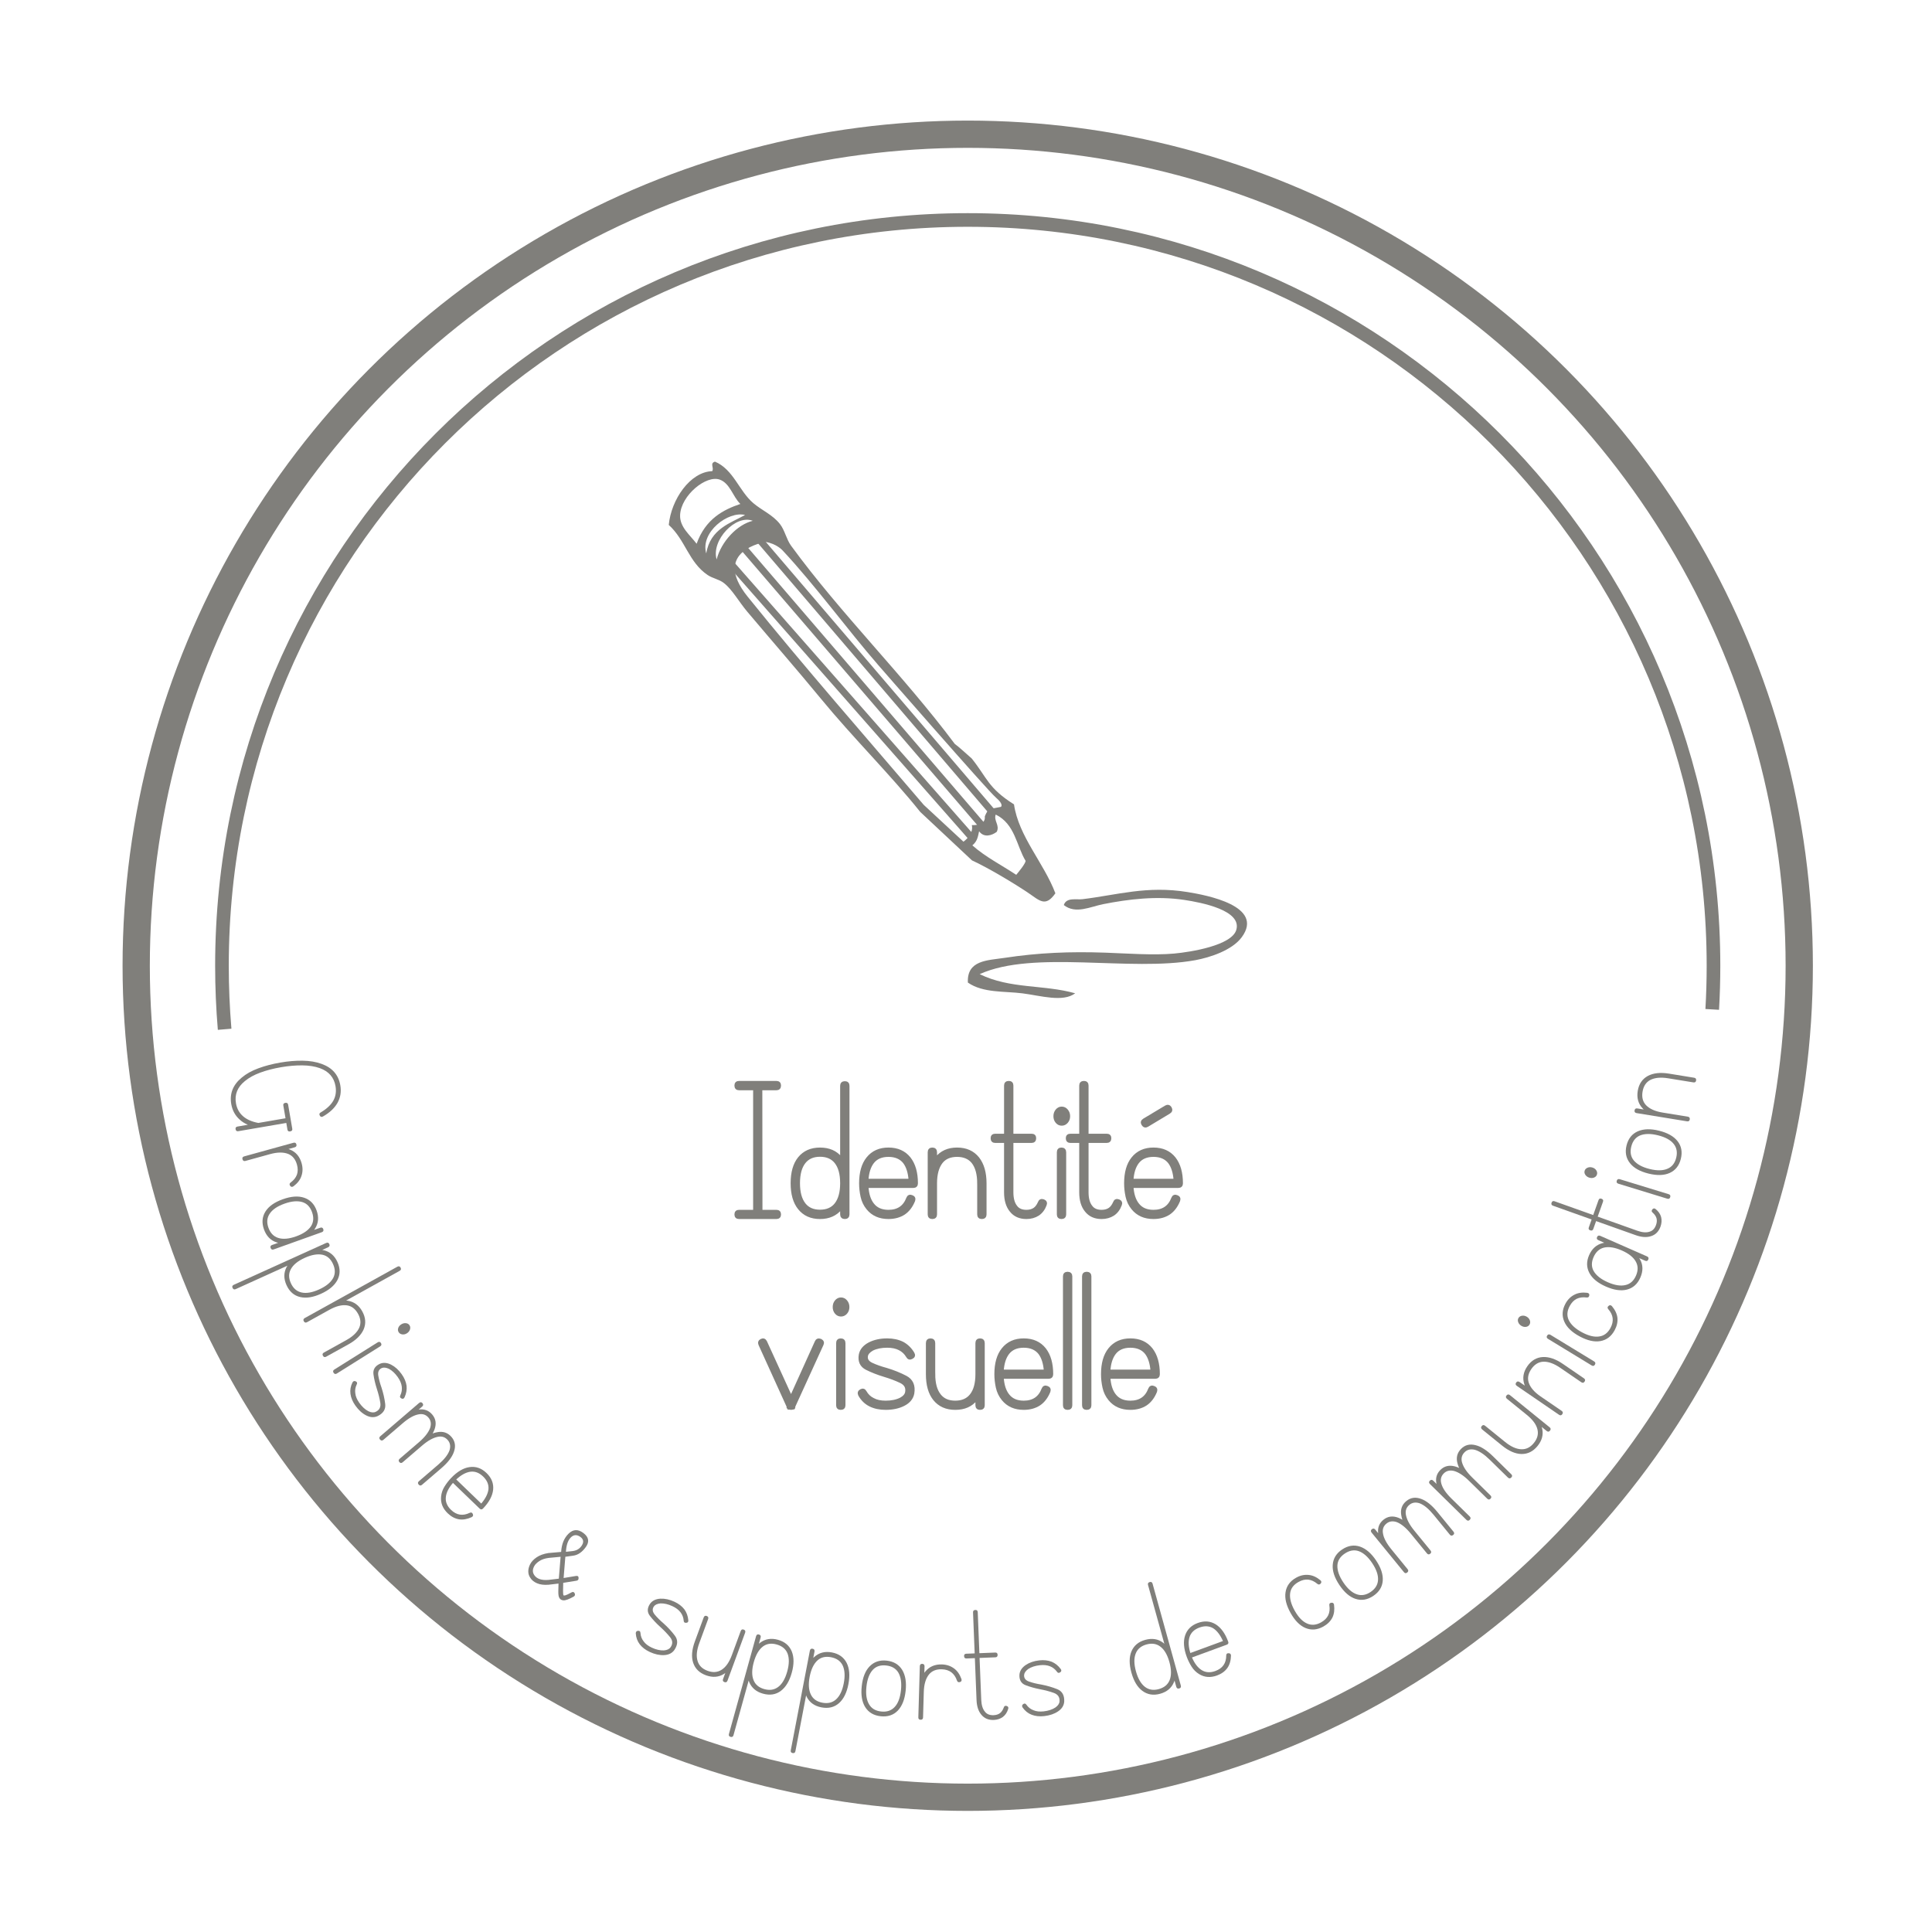 <?xml version="1.0" encoding="utf-8"?>
<!-- Generator: Adobe Illustrator 15.1.0, SVG Export Plug-In . SVG Version: 6.00 Build 0)  -->
<!DOCTYPE svg PUBLIC "-//W3C//DTD SVG 1.1//EN" "http://www.w3.org/Graphics/SVG/1.1/DTD/svg11.dtd">
<svg version="1.1" id="Calque_1" xmlns="http://www.w3.org/2000/svg" xmlns:xlink="http://www.w3.org/1999/xlink" x="0px" y="0px"
	 width="283.46px" height="283.46px" viewBox="0 0 283.46 283.46" enable-background="new 0 0 283.46 283.46" xml:space="preserve">
<g>
	<g>
		<g>
			<g>
				<path fill-rule="evenodd" clip-rule="evenodd" fill="#807F7B" d="M143.736,142.925c4.498,2.2,9.327,1.5,14.013,2.809
					c-1.783,1.353-5.058,0.353-7.722,0.01c-2.667-0.341-5.794-0.033-8.021-1.581c-0.16-3.297,2.868-3.249,5.34-3.621
					c5.017-0.762,9.573-0.951,14.857-0.768c2.936,0.102,7.059,0.411,10.076,0.13c2.438-0.225,8.439-1.184,9.109-3.473
					c0.837-2.862-5.046-4.004-7.616-4.395c-4.052-0.615-8.206-0.116-11.935,0.625c-1.9,0.38-4.027,1.496-5.757,0.128
					c0.375-1.168,1.838-0.753,2.729-0.861c5.11-0.616,9.456-2.018,15.427-1.047c2.793,0.453,11.321,2.043,7.954,6.622
					c-1.422,1.932-4.677,2.98-6.817,3.374C165.854,142.617,151.682,139.328,143.736,142.925z"/>
				<path fill-rule="evenodd" clip-rule="evenodd" fill="#807F7B" d="M135.016,119.123c-4.392-5.49-9.787-10.788-14.624-16.669
					c-3.297-4.009-7.089-8.364-10.742-12.693c-1.239-1.468-2.22-3.28-3.451-4.226c-0.718-0.553-1.638-0.671-2.373-1.168
					c-2.786-1.879-3.248-5.113-5.706-7.352c0.352-3.707,3.117-7.781,6.38-7.89c0.301-0.512-0.409-1.141,0.399-1.396
					c2.736,1.173,3.511,4.294,5.624,6.088c1.247,1.061,2.85,1.708,3.913,3.072c0.71,0.909,0.946,2.242,1.623,3.168
					c7.364,10.084,16.413,18.91,24.025,29.09c0.471,0.316,1.974,1.688,2.481,2.133c2.271,2.825,2.382,4.328,6.206,6.735
					c0.685,4.709,4.395,8.606,6.072,13.048c-1.459,2.074-2.285,1.088-4.013-0.082c-1.897-1.284-5.742-3.609-8.224-4.748
					L135.016,119.123z M150.479,126.312c-1.353-2.217-1.545-5.417-4.396-6.803c-0.311,0.942,0.631,1.549,0.162,2.533
					c-0.701,0.537-1.878,0.921-2.593-0.079c-0.171,0.773-0.256,1.471-0.991,2.069c1.933,1.712,4.317,2.909,6.438,4.323
					C149.553,127.795,150.409,126.769,150.479,126.312z M128.876,97.604c-4.538-5.223-9.258-11.713-14.042-16.833
					c0,0-0.887-1.013-2.524-1.256c0,0-8.07,1.273-2.608,8.038c8.396,10.404,17.301,20.544,25.828,30.537l5.826,5.402
					c0,0,1.548-1.059,1.229-2.433c0,0,2.08,0.142,1.903-1.266c0,0,0.563-1.585,1.27-1.199l1.092-0.21c0,0,0.491-0.329-0.729-1.361
					C144.9,115.989,128.876,97.604,128.876,97.604z M105.144,82.082c0.66-2.611,3.019-5.128,5.303-5.669
					C107.932,75.426,104.316,79.282,105.144,82.082z M103.621,81.204c0.572-3.636,3.652-4.493,5.696-5.649
					C106.84,74.938,102.706,78.084,103.621,81.204z M105.609,70.372c-1.985-0.726-5.675,2.291-5.824,5.166
					c-0.093,1.787,1.453,2.95,2.423,4.241c1.302-3.67,3.965-5.013,6.417-5.84C107.52,72.885,107.127,70.928,105.609,70.372z"/>
			</g>
			
				<line fill-rule="evenodd" clip-rule="evenodd" fill="none" stroke="#807F7B" stroke-miterlimit="10" x1="106.981" y1="82.425" x2="142.464" y2="122.768"/>
			
				<line fill-rule="evenodd" clip-rule="evenodd" fill="none" stroke="#807F7B" stroke-miterlimit="10" x1="109.125" y1="80.406" x2="144.508" y2="121.598"/>
			
				<line fill-rule="evenodd" clip-rule="evenodd" fill="none" stroke="#807F7B" stroke-miterlimit="10" x1="111.064" y1="78.765" x2="145.983" y2="119.597"/>
		</g>
	</g>
	<circle fill="none" stroke="#807F7B" stroke-width="4" stroke-miterlimit="10" cx="141.983" cy="141.692" r="122"/>
	<g>
		<g>
			<path fill="#807F7B" d="M42.175,165.742l-0.169-0.986l-7.038,1.21c-0.229,0.04-0.364-0.058-0.404-0.29
				c-0.038-0.223,0.058-0.354,0.287-0.393l1.517-0.261c-0.475-0.199-0.872-0.448-1.191-0.747c-0.671-0.593-1.086-1.354-1.247-2.284
				c-0.264-1.537,0.249-2.833,1.538-3.888c0.646-0.548,1.459-1.002,2.438-1.363c0.979-0.361,2.053-0.643,3.221-0.843
				c1.147-0.197,2.239-0.289,3.278-0.274c1.039,0.014,1.964,0.17,2.778,0.467c1.567,0.563,2.483,1.613,2.748,3.15
				c0.16,0.93,0.023,1.785-0.412,2.568c-0.428,0.761-1.13,1.422-2.106,1.986c-0.214,0.131-0.375,0.096-0.485-0.104
				c-0.122-0.209-0.079-0.367,0.127-0.476c0.867-0.513,1.482-1.087,1.846-1.722c0.353-0.634,0.461-1.345,0.326-2.133
				c-0.221-1.285-0.984-2.163-2.289-2.637c-0.744-0.268-1.607-0.404-2.591-0.412c-0.983-0.008-2.018,0.081-3.102,0.268
				c-1.116,0.191-2.131,0.455-3.044,0.789c-0.915,0.334-1.672,0.75-2.273,1.25c-1.093,0.885-1.529,1.969-1.308,3.254
				c0.134,0.778,0.479,1.411,1.035,1.898c0.544,0.479,1.293,0.809,2.248,0.988l3.988-0.687l-0.323-1.88
				c-0.037-0.213,0.06-0.339,0.289-0.379c0.24-0.041,0.378,0.045,0.415,0.258l0.381,2.213l0.229,1.336
				c0.037,0.212-0.065,0.338-0.305,0.38C42.344,166.04,42.211,165.953,42.175,165.742z"/>
			<path fill="#807F7B" d="M43.23,168.334l-0.902,0.249c0.046,0.009,0.12,0.036,0.22,0.083c0.867,0.355,1.437,1.028,1.71,2.018
				c0.183,0.662,0.17,1.289-0.04,1.879c-0.188,0.553-0.573,1.047-1.154,1.484c-0.203,0.141-0.368,0.117-0.497-0.07
				s-0.102-0.35,0.08-0.484c0.447-0.326,0.753-0.709,0.917-1.148c0.154-0.436,0.155-0.926,0.005-1.471
				c-0.219-0.791-0.649-1.315-1.292-1.574c-0.702-0.274-1.588-0.264-2.659,0.033l-3.61,0.998c-0.224,0.062-0.368-0.021-0.431-0.248
				c-0.06-0.219,0.022-0.357,0.247-0.42l3.61-0.998l3.61-0.998c0.234-0.064,0.382,0.012,0.442,0.229
				C43.55,168.123,43.464,168.269,43.23,168.334z"/>
			<path fill="#807F7B" d="M47.205,180.789l-3.526,1.262l-3.526,1.262c-0.219,0.078-0.368,0.006-0.448-0.216
				c-0.076-0.212-0.004-0.358,0.215-0.437l0.896-0.32c-0.047-0.006-0.127-0.025-0.241-0.061c-0.877-0.286-1.492-0.921-1.845-1.906
				c-0.346-0.967-0.272-1.842,0.222-2.629c0.48-0.761,1.329-1.358,2.544-1.793c1.215-0.436,2.25-0.512,3.104-0.229
				c0.891,0.291,1.509,0.92,1.855,1.886c0.349,0.976,0.271,1.858-0.232,2.649c-0.056,0.096-0.1,0.16-0.133,0.194l0.882-0.315
				c0.229-0.082,0.381-0.018,0.458,0.195C47.509,180.555,47.435,180.707,47.205,180.789z M45.638,179.895
				c0.373-0.591,0.421-1.273,0.145-2.045c-0.277-0.773-0.745-1.266-1.404-1.476c-0.72-0.222-1.603-0.146-2.649,0.229
				c-1.056,0.378-1.782,0.878-2.178,1.499c-0.386,0.584-0.441,1.264-0.165,2.036s0.751,1.268,1.425,1.484
				c0.7,0.229,1.578,0.154,2.634-0.224C44.492,181.023,45.222,180.523,45.638,179.895z"/>
			<path fill="#807F7B" d="M48.131,183l-0.853,0.387c0.047,0.002,0.124,0.018,0.23,0.048c0.912,0.218,1.579,0.794,2.002,1.728
				c0.428,0.944,0.422,1.831-0.015,2.66c-0.437,0.806-1.233,1.471-2.39,1.994c-1.166,0.529-2.191,0.689-3.075,0.48
				c-0.898-0.212-1.563-0.795-1.995-1.748c-0.423-0.935-0.421-1.814,0.007-2.639c0.057-0.104,0.101-0.176,0.131-0.211l-7.589,3.438
				c-0.212,0.097-0.367,0.037-0.464-0.178c-0.093-0.205-0.033-0.356,0.179-0.453l10.133-4.59l3.412-1.546
				c0.222-0.101,0.379-0.048,0.472,0.157C48.415,182.742,48.353,182.9,48.131,183z M48.861,185.457
				c-0.339-0.747-0.846-1.199-1.52-1.355c-0.736-0.162-1.609-0.014-2.622,0.445c-1.021,0.463-1.704,1.02-2.048,1.67
				c-0.337,0.615-0.336,1.296,0.002,2.044c0.338,0.747,0.852,1.202,1.541,1.362c0.716,0.172,1.585,0.025,2.607-0.438
				c1.012-0.458,1.7-1.018,2.063-1.678C49.207,186.889,49.2,186.205,48.861,185.457z"/>
			<path fill="#807F7B" d="M50.794,196.629c0.972-0.539,1.612-1.152,1.92-1.84c0.272-0.643,0.209-1.324-0.188-2.042
				c-0.398-0.718-0.94-1.127-1.625-1.228c-0.746-0.104-1.605,0.115-2.577,0.654l-3.275,1.816c-0.204,0.113-0.363,0.066-0.477-0.141
				c-0.109-0.197-0.062-0.352,0.141-0.465l3.275-1.816L58.3,185.85c0.204-0.113,0.36-0.07,0.47,0.127
				c0.114,0.206,0.07,0.365-0.134,0.479l-7.855,4.356c0.047-0.003,0.125,0.007,0.234,0.028c0.926,0.144,1.638,0.664,2.136,1.561
				c0.502,0.906,0.569,1.791,0.2,2.652c-0.37,0.838-1.11,1.565-2.22,2.182l-3.275,1.816c-0.204,0.112-0.363,0.066-0.477-0.141
				c-0.109-0.197-0.062-0.353,0.141-0.465L50.794,196.629z"/>
			<path fill="#807F7B" d="M55.77,197.54l-6.346,3.979c-0.197,0.124-0.359,0.086-0.484-0.113c-0.12-0.191-0.081-0.35,0.116-0.473
				l6.346-3.98c0.206-0.129,0.369-0.098,0.489,0.094C56.016,197.246,55.976,197.411,55.77,197.54z M58.873,194.305
				c0.224-0.141,0.454-0.197,0.69-0.17s0.411,0.133,0.526,0.315c0.114,0.183,0.134,0.388,0.059,0.616
				c-0.075,0.229-0.225,0.414-0.449,0.555s-0.453,0.193-0.687,0.158c-0.234-0.035-0.409-0.143-0.523-0.326
				c-0.114-0.182-0.135-0.385-0.062-0.605C58.5,194.626,58.649,194.445,58.873,194.305z"/>
			<path fill="#807F7B" d="M52.341,203.117c-0.208,0.422-0.278,0.855-0.212,1.298c0.043,0.446,0.236,0.913,0.579,1.399
				c0.402,0.57,0.849,0.983,1.34,1.24c0.426,0.201,0.789,0.229,1.086,0.081c0.543-0.258,0.764-0.702,0.662-1.333
				c-0.102-0.631-0.265-1.289-0.487-1.973c-0.25-0.777-0.422-1.507-0.514-2.188c-0.092-0.683,0.208-1.192,0.902-1.53
				c0.508-0.232,1.071-0.197,1.688,0.109c0.588,0.301,1.109,0.773,1.564,1.42c0.39,0.553,0.625,1.115,0.704,1.688
				c0.059,0.561-0.039,1.119-0.294,1.676c-0.103,0.223-0.256,0.281-0.46,0.174c-0.213-0.101-0.268-0.251-0.162-0.45
				c0.199-0.417,0.269-0.849,0.211-1.298s-0.252-0.908-0.583-1.377c-0.396-0.563-0.833-0.971-1.309-1.225
				c-0.436-0.195-0.789-0.229-1.061-0.1c-0.419,0.195-0.583,0.564-0.491,1.109c0.092,0.543,0.251,1.131,0.476,1.763
				c0.266,0.817,0.445,1.613,0.538,2.389c0.093,0.774-0.273,1.366-1.1,1.772c-0.526,0.246-1.093,0.213-1.701-0.1
				c-0.588-0.301-1.115-0.783-1.582-1.445c-0.396-0.562-0.634-1.129-0.713-1.699c-0.08-0.572,0.02-1.139,0.298-1.698
				c0.12-0.198,0.279-0.247,0.478-0.149C52.399,202.77,52.446,202.918,52.341,203.117z"/>
			<path fill="#807F7B" d="M64.305,214.882c0.859-0.737,1.407-1.431,1.644-2.081c0.188-0.594,0.104-1.096-0.25-1.509
				c-0.381-0.444-0.869-0.606-1.464-0.487c-0.701,0.143-1.473,0.574-2.316,1.299l-2.842,2.439c-0.177,0.151-0.338,0.141-0.485-0.029
				c-0.147-0.172-0.132-0.334,0.044-0.484l2.842-2.439c0.843-0.725,1.387-1.422,1.634-2.093c0.187-0.594,0.104-1.097-0.25-1.509
				c-0.375-0.437-0.859-0.596-1.454-0.477c-0.677,0.121-1.449,0.555-2.316,1.299l-2.842,2.439c-0.176,0.151-0.342,0.138-0.496-0.041
				c-0.147-0.172-0.132-0.333,0.044-0.484l2.842-2.439l2.842-2.439c0.185-0.158,0.35-0.152,0.498,0.019
				c0.153,0.179,0.138,0.349-0.046,0.507l-0.506,0.434c0.809-0.113,1.467,0.126,1.976,0.718c0.534,0.622,0.652,1.353,0.354,2.19
				c-0.078,0.202-0.17,0.403-0.277,0.604c0.162-0.071,0.375-0.133,0.638-0.183c0.867-0.177,1.574,0.055,2.122,0.692
				c0.535,0.623,0.652,1.354,0.354,2.191c-0.262,0.766-0.875,1.563-1.839,2.39l-2.842,2.44c-0.176,0.15-0.338,0.141-0.485-0.03
				c-0.154-0.179-0.142-0.345,0.034-0.495L64.305,214.882z"/>
			<path fill="#807F7B" d="M69.202,222.594c-0.662,0.302-1.284,0.408-1.866,0.316c-0.597-0.104-1.146-0.398-1.649-0.883
				c-0.739-0.712-1.062-1.529-0.969-2.454c0.049-0.524,0.219-1.019,0.509-1.481c0.289-0.463,0.614-0.882,0.974-1.256
				c0.896-0.929,1.789-1.457,2.68-1.583c0.927-0.135,1.761,0.153,2.5,0.866c0.746,0.719,1.069,1.544,0.969,2.476
				c-0.107,0.91-0.602,1.822-1.482,2.737c-0.162,0.167-0.327,0.169-0.497,0.006l-3.912-3.77c-0.624,0.722-0.971,1.408-1.043,2.059
				c-0.086,0.695,0.167,1.328,0.757,1.897c0.406,0.392,0.838,0.624,1.295,0.696c0.457,0.073,0.939-0.014,1.446-0.259
				c0.213-0.103,0.365-0.046,0.454,0.173C69.462,222.33,69.407,222.482,69.202,222.594z M68.97,215.936
				c-0.655,0.104-1.332,0.48-2.029,1.13l3.668,3.534c0.616-0.729,0.967-1.418,1.054-2.07c0.071-0.694-0.188-1.327-0.779-1.896
				C70.292,216.063,69.655,215.831,68.97,215.936z"/>
			<path fill="#807F7B" d="M81.945,232.338l-1.461,0.172c-0.671,0.053-1.232-0.018-1.683-0.211
				c-0.452-0.195-0.781-0.459-0.987-0.793c-0.197-0.275-0.298-0.586-0.304-0.93c-0.006-0.345,0.082-0.701,0.266-1.068
				c0.184-0.368,0.5-0.707,0.948-1.016c0.448-0.309,1.028-0.52,1.741-0.633c1.186-0.098,1.808-0.152,1.866-0.164
				c0.066-1.148,0.433-2.045,1.1-2.69s1.391-0.672,2.172-0.079c0.781,0.594,0.9,1.272,0.358,2.036
				c-0.542,0.763-1.163,1.191-1.86,1.283c-0.698,0.093-1.083,0.146-1.155,0.161l-0.253,3.116c1.125-0.19,1.736-0.291,1.831-0.303
				c0.248-0.034,0.369,0.062,0.363,0.288c0.019,0.244-0.088,0.382-0.322,0.414c-0.066,0.006-0.71,0.109-1.931,0.312l-0.023,1.177
				c0.001,0.36,0.019,0.571,0.052,0.632c0.033,0.062,0.131,0.067,0.294,0.02s0.464-0.191,0.902-0.431
				c0.204-0.116,0.358-0.068,0.461,0.144c0.089,0.215,0.034,0.376-0.164,0.484c-0.683,0.378-1.177,0.56-1.482,0.542
				s-0.518-0.156-0.637-0.418c-0.087-0.162-0.128-0.467-0.122-0.91L81.945,232.338z M81.99,231.619
				c0.009-0.122,0.096-1.191,0.261-3.209l-1.754,0.164c-0.563,0.076-1.021,0.232-1.376,0.47c-0.356,0.237-0.602,0.481-0.738,0.735
				c-0.136,0.253-0.203,0.486-0.2,0.699c0.003,0.214,0.069,0.416,0.199,0.608c0.372,0.563,1.074,0.801,2.105,0.712L81.99,231.619z
				 M83.034,227.678c0.037,0,0.364-0.036,0.979-0.107c0.615-0.072,1.074-0.361,1.377-0.865c0.302-0.504,0.203-0.922-0.297-1.253
				c-0.501-0.331-0.957-0.284-1.366,0.142C83.317,226.018,83.086,226.713,83.034,227.678z"/>
			<path fill="#807F7B" d="M93.967,239.586c0.031,0.469,0.186,0.879,0.464,1.229c0.26,0.365,0.66,0.673,1.2,0.924
				c0.633,0.294,1.226,0.429,1.779,0.405c0.47-0.039,0.797-0.195,0.982-0.472c0.342-0.495,0.312-0.989-0.092-1.485
				s-0.872-0.984-1.407-1.467c-0.605-0.548-1.118-1.095-1.538-1.64c-0.42-0.544-0.415-1.137,0.018-1.776
				c0.324-0.455,0.83-0.705,1.518-0.748c0.66-0.032,1.348,0.117,2.064,0.45c0.614,0.284,1.098,0.655,1.452,1.11
				c0.331,0.457,0.525,0.99,0.582,1.6c0.023,0.244-0.081,0.371-0.312,0.38c-0.235,0.02-0.357-0.084-0.366-0.31
				c-0.036-0.459-0.19-0.869-0.464-1.229s-0.671-0.661-1.193-0.903c-0.624-0.289-1.205-0.424-1.745-0.406
				c-0.475,0.048-0.797,0.195-0.968,0.443c-0.266,0.377-0.224,0.779,0.128,1.205c0.351,0.425,0.782,0.855,1.293,1.29
				c0.638,0.575,1.19,1.176,1.658,1.801c0.468,0.626,0.445,1.32-0.068,2.085c-0.333,0.476-0.841,0.73-1.524,0.764
				c-0.66,0.031-1.357-0.123-2.092-0.463c-0.624-0.289-1.112-0.662-1.466-1.117c-0.354-0.456-0.551-0.996-0.589-1.621
				c0.005-0.23,0.118-0.353,0.34-0.367C93.843,239.254,93.958,239.359,93.967,239.586z"/>
			<path fill="#807F7B" d="M102.599,241.074c-0.387,1.053-0.47,1.93-0.247,2.631c0.201,0.672,0.687,1.149,1.457,1.433
				c0.77,0.283,1.454,0.236,2.052-0.142c0.625-0.39,1.13-1.111,1.518-2.164l1.293-3.515c0.084-0.229,0.232-0.304,0.444-0.226
				c0.221,0.081,0.29,0.236,0.206,0.465l-1.293,3.515l-1.293,3.515c-0.081,0.219-0.231,0.287-0.453,0.206
				c-0.212-0.078-0.278-0.226-0.197-0.444l0.329-0.895c-0.034,0.033-0.101,0.082-0.201,0.146c-0.782,0.49-1.664,0.555-2.646,0.193
				c-0.963-0.354-1.588-0.973-1.875-1.856c-0.275-0.856-0.19-1.89,0.256-3.103l1.293-3.515c0.084-0.228,0.232-0.304,0.444-0.226
				c0.221,0.082,0.29,0.236,0.206,0.465L102.599,241.074z"/>
			<path fill="#807F7B" d="M111.596,240.26l-0.25,0.901c0.031-0.035,0.092-0.084,0.184-0.146c0.752-0.56,1.622-0.702,2.61-0.428
				c0.999,0.277,1.675,0.85,2.031,1.717c0.338,0.852,0.338,1.89-0.002,3.112c-0.343,1.234-0.877,2.123-1.604,2.668
				c-0.739,0.553-1.612,0.688-2.621,0.408c-0.989-0.274-1.662-0.84-2.02-1.697c-0.044-0.111-0.07-0.189-0.078-0.236l-2.229,8.029
				c-0.063,0.224-0.208,0.305-0.435,0.241c-0.218-0.061-0.295-0.203-0.233-0.427l2.977-10.72l1.002-3.608
				c0.065-0.234,0.207-0.322,0.424-0.262C111.58,239.876,111.661,240.024,111.596,240.26z M113.949,241.275
				c-0.791-0.221-1.462-0.121-2.015,0.297c-0.596,0.46-1.043,1.225-1.34,2.295c-0.3,1.082-0.311,1.963-0.031,2.644
				c0.255,0.653,0.778,1.089,1.569,1.31c0.791,0.219,1.469,0.116,2.034-0.309c0.591-0.439,1.036-1.2,1.336-2.281
				c0.297-1.07,0.309-1.956,0.035-2.658C115.269,241.928,114.739,241.494,113.949,241.275z"/>
			<path fill="#807F7B" d="M119.5,242.324l-0.176,0.92c0.028-0.037,0.085-0.092,0.172-0.161c0.704-0.619,1.56-0.833,2.567-0.64
				c1.018,0.195,1.739,0.711,2.164,1.546c0.406,0.821,0.49,1.855,0.251,3.103c-0.241,1.258-0.701,2.188-1.38,2.789
				c-0.692,0.611-1.551,0.818-2.579,0.621c-1.008-0.193-1.725-0.702-2.151-1.527c-0.053-0.107-0.085-0.184-0.098-0.229l-1.568,8.184
				c-0.043,0.229-0.182,0.32-0.413,0.275c-0.222-0.042-0.311-0.178-0.267-0.406l2.093-10.926l0.705-3.679
				c0.046-0.239,0.18-0.337,0.401-0.295C119.453,241.943,119.545,242.086,119.5,242.324z M121.928,243.145
				c-0.806-0.154-1.468,0-1.984,0.461c-0.557,0.508-0.94,1.307-1.149,2.397c-0.211,1.102-0.15,1.98,0.184,2.637
				c0.308,0.63,0.864,1.022,1.67,1.177s1.474-0.003,2.002-0.473c0.552-0.486,0.935-1.281,1.146-2.383
				c0.209-1.091,0.148-1.975-0.181-2.652C123.296,243.688,122.734,243.299,121.928,243.145z"/>
			<path fill="#807F7B" d="M127.584,244.492c0.651-0.674,1.486-0.956,2.506-0.846c1.03,0.113,1.791,0.568,2.282,1.366
				c0.472,0.786,0.639,1.81,0.502,3.071c-0.138,1.273-0.522,2.237-1.15,2.893c-0.64,0.664-1.48,0.94-2.52,0.828
				c-1.02-0.111-1.776-0.561-2.268-1.349c-0.474-0.765-0.642-1.788-0.502-3.071C126.573,246.102,126.957,245.137,127.584,244.492z
				 M130.014,244.357c-0.816-0.089-1.463,0.117-1.94,0.619c-0.514,0.551-0.831,1.378-0.951,2.482
				c-0.122,1.115,0.011,1.986,0.396,2.613c0.358,0.604,0.944,0.949,1.76,1.037c0.816,0.09,1.468-0.121,1.958-0.633
				c0.512-0.529,0.828-1.352,0.949-2.467c0.12-1.104-0.012-1.98-0.395-2.629C131.422,244.787,130.83,244.445,130.014,244.357z"/>
			<path fill="#807F7B" d="M135.646,244.492l-0.027,0.937c0.021-0.042,0.069-0.104,0.144-0.187c0.596-0.723,1.406-1.07,2.432-1.04
				c0.687,0.021,1.281,0.218,1.784,0.593c0.472,0.342,0.832,0.855,1.079,1.539c0.075,0.235,0.004,0.387-0.213,0.455
				c-0.217,0.067-0.364-0.006-0.44-0.22c-0.18-0.524-0.456-0.929-0.827-1.216c-0.372-0.275-0.839-0.421-1.403-0.438
				c-0.821-0.023-1.449,0.232-1.885,0.771c-0.469,0.589-0.72,1.439-0.752,2.55l-0.109,3.744c-0.007,0.232-0.128,0.346-0.364,0.338
				c-0.226-0.006-0.335-0.126-0.328-0.358l0.11-3.743l0.109-3.744c0.007-0.243,0.124-0.361,0.349-0.355
				C135.539,244.125,135.653,244.25,135.646,244.492z"/>
			<path fill="#807F7B" d="M141.773,242.631l1.23-0.049l-0.241-6.01c-0.009-0.232,0.104-0.354,0.339-0.363
				c0.226-0.01,0.343,0.103,0.353,0.335l0.24,6.01l2.321-0.093c0.226-0.009,0.343,0.098,0.352,0.32
				c0.01,0.242-0.098,0.369-0.323,0.377l-2.322,0.094l0.246,6.152c0.031,0.771,0.214,1.353,0.548,1.741
				c0.281,0.359,0.703,0.528,1.268,0.505c0.379-0.015,0.693-0.117,0.942-0.307c0.229-0.18,0.413-0.457,0.552-0.833
				c0.063-0.214,0.209-0.283,0.438-0.208c0.208,0.076,0.275,0.223,0.202,0.437c-0.154,0.505-0.416,0.896-0.785,1.175
				c-0.379,0.27-0.82,0.414-1.322,0.435c-0.769,0.03-1.374-0.221-1.816-0.753c-0.441-0.512-0.681-1.233-0.718-2.164l-0.246-6.152
				l-1.23,0.049c-0.225,0.01-0.343-0.107-0.353-0.351C141.439,242.756,141.548,242.64,141.773,242.631z"/>
			<path fill="#807F7B" d="M150.589,250.111c0.27,0.385,0.615,0.655,1.035,0.811c0.412,0.178,0.913,0.232,1.505,0.167
				c0.693-0.077,1.271-0.27,1.731-0.577c0.382-0.276,0.58-0.58,0.595-0.912c0.036-0.601-0.247-1.008-0.849-1.223
				c-0.603-0.215-1.257-0.389-1.963-0.523c-0.802-0.155-1.524-0.357-2.166-0.604s-0.943-0.757-0.906-1.527
				c0.041-0.558,0.344-1.034,0.909-1.427c0.547-0.37,1.213-0.6,1.998-0.688c0.673-0.074,1.279-0.009,1.818,0.197
				c0.52,0.219,0.962,0.573,1.327,1.064c0.146,0.197,0.122,0.359-0.07,0.487c-0.19,0.139-0.349,0.114-0.473-0.075
				c-0.269-0.374-0.613-0.645-1.035-0.811c-0.421-0.166-0.917-0.217-1.488-0.152c-0.683,0.076-1.25,0.262-1.702,0.557
				c-0.381,0.288-0.581,0.582-0.599,0.882c-0.031,0.462,0.214,0.782,0.734,0.964c0.521,0.182,1.113,0.326,1.775,0.432
				c0.844,0.162,1.628,0.389,2.352,0.68c0.725,0.293,1.065,0.898,1.024,1.818c-0.039,0.579-0.341,1.061-0.907,1.443
				c-0.547,0.369-1.224,0.6-2.029,0.689c-0.683,0.076-1.294,0.012-1.833-0.195c-0.539-0.205-0.987-0.564-1.344-1.079
				c-0.115-0.2-0.082-0.363,0.1-0.49C150.311,249.893,150.464,249.923,150.589,250.111z"/>
			<path fill="#807F7B" d="M173.016,247.73c-0.228,0.063-0.374-0.022-0.438-0.257l-0.255-0.917
				c-0.006,0.057-0.032,0.135-0.078,0.235c-0.356,0.867-1.033,1.439-2.031,1.716c-0.989,0.274-1.858,0.131-2.61-0.429
				c-0.724-0.535-1.257-1.425-1.603-2.669c-0.345-1.243-0.345-2.281,0-3.111c0.358-0.857,1.031-1.424,2.021-1.697
				c1.008-0.279,1.882-0.143,2.62,0.41c0.095,0.072,0.158,0.126,0.188,0.161l-2.392-8.626c-0.062-0.224,0.021-0.367,0.248-0.43
				c0.218-0.061,0.357,0.021,0.42,0.245l3.138,11.317l1.001,3.609C173.309,247.523,173.232,247.67,173.016,247.73z M171.606,246.508
				c0.276-0.691,0.267-1.572-0.03-2.643c-0.3-1.081-0.745-1.842-1.336-2.281c-0.564-0.426-1.242-0.529-2.033-0.31
				c-0.781,0.217-1.305,0.653-1.569,1.308c-0.28,0.682-0.27,1.563,0.03,2.644c0.297,1.07,0.741,1.831,1.335,2.281
				c0.565,0.425,1.238,0.53,2.019,0.313C170.813,247.601,171.341,247.163,171.606,246.508z"/>
			<path fill="#807F7B" d="M180.608,242.908c-0.018,0.727-0.193,1.333-0.529,1.816c-0.355,0.492-0.86,0.857-1.515,1.098
				c-0.964,0.354-1.841,0.287-2.632-0.2c-0.45-0.274-0.82-0.643-1.11-1.104c-0.29-0.463-0.524-0.938-0.703-1.425
				c-0.445-1.212-0.529-2.245-0.254-3.103c0.284-0.893,0.907-1.516,1.87-1.869c0.973-0.357,1.856-0.287,2.651,0.209
				c0.771,0.494,1.376,1.338,1.813,2.529c0.08,0.219,0.01,0.369-0.212,0.45l-5.099,1.872c0.376,0.877,0.842,1.489,1.396,1.838
				c0.589,0.381,1.268,0.43,2.038,0.147c0.529-0.194,0.927-0.481,1.192-0.86c0.265-0.379,0.397-0.851,0.398-1.414
				c0-0.237,0.118-0.348,0.354-0.333C180.485,242.559,180.599,242.674,180.608,242.908z M174.519,240.207
				c-0.193,0.635-0.15,1.408,0.13,2.319l4.781-1.756c-0.386-0.872-0.853-1.489-1.401-1.853c-0.594-0.367-1.276-0.41-2.047-0.127
				S174.724,239.546,174.519,240.207z"/>
			<path fill="#807F7B" d="M195.727,235.441c0.098,0.721,0.019,1.348-0.237,1.878c-0.273,0.54-0.715,0.981-1.323,1.321
				c-0.896,0.502-1.772,0.574-2.63,0.217c-0.829-0.348-1.559-1.086-2.189-2.213c-0.63-1.126-0.876-2.134-0.738-3.023
				c0.14-0.926,0.657-1.641,1.553-2.141c0.6-0.336,1.211-0.472,1.835-0.408c0.581,0.051,1.152,0.307,1.716,0.768
				c0.186,0.163,0.202,0.33,0.051,0.5c-0.152,0.17-0.315,0.182-0.49,0.037c-0.424-0.357-0.868-0.563-1.334-0.618
				c-0.46-0.046-0.937,0.069-1.429,0.345c-0.717,0.4-1.124,0.943-1.223,1.629c-0.1,0.747,0.122,1.605,0.664,2.574
				c0.548,0.979,1.16,1.613,1.838,1.9c0.642,0.283,1.319,0.226,2.036-0.176c0.492-0.275,0.84-0.621,1.042-1.037
				s0.259-0.902,0.171-1.459c-0.037-0.234,0.063-0.362,0.297-0.385C195.55,235.115,195.681,235.213,195.727,235.441z"/>
			<path fill="#807F7B" d="M195.535,229.596c0.066-0.934,0.525-1.688,1.378-2.258c0.86-0.576,1.736-0.717,2.625-0.42
				c0.867,0.298,1.653,0.975,2.359,2.029c0.712,1.064,1.038,2.049,0.978,2.955c-0.063,0.921-0.529,1.672-1.398,2.254
				c-0.853,0.57-1.721,0.713-2.604,0.426c-0.854-0.281-1.641-0.958-2.358-2.031C195.796,231.479,195.47,230.494,195.535,229.596z
				 M197.31,227.932c-0.682,0.457-1.045,1.03-1.088,1.721c-0.04,0.753,0.249,1.59,0.867,2.514c0.624,0.932,1.285,1.515,1.984,1.747
				c0.661,0.231,1.333,0.12,2.015-0.337s1.046-1.037,1.093-1.743c0.051-0.734-0.235-1.567-0.858-2.5
				c-0.618-0.923-1.282-1.51-1.993-1.76C198.665,227.355,197.992,227.475,197.31,227.932z"/>
			<path fill="#807F7B" d="M210.347,222.262c-0.717-0.877-1.396-1.441-2.04-1.694c-0.59-0.202-1.095-0.131-1.516,0.213
				c-0.452,0.37-0.627,0.854-0.522,1.452c0.125,0.704,0.539,1.486,1.242,2.346l2.369,2.9c0.147,0.181,0.134,0.342-0.041,0.484
				c-0.175,0.144-0.336,0.125-0.482-0.056l-2.37-2.899c-0.703-0.861-1.388-1.422-2.053-1.686c-0.589-0.201-1.094-0.131-1.515,0.214
				c-0.445,0.364-0.615,0.845-0.511,1.442c0.104,0.68,0.519,1.461,1.242,2.346l2.369,2.9c0.147,0.18,0.13,0.346-0.053,0.494
				c-0.175,0.143-0.336,0.125-0.483-0.056l-2.369-2.9l-2.37-2.899c-0.154-0.189-0.144-0.354,0.031-0.498
				c0.183-0.148,0.351-0.129,0.505,0.059l0.422,0.517c-0.094-0.812,0.161-1.464,0.765-1.958c0.636-0.519,1.369-0.619,2.199-0.3
				c0.199,0.083,0.398,0.18,0.596,0.292c-0.067-0.164-0.123-0.378-0.167-0.643c-0.155-0.871,0.093-1.572,0.745-2.104
				c0.635-0.52,1.368-0.62,2.198-0.301c0.76,0.281,1.541,0.913,2.345,1.896l2.37,2.9c0.146,0.18,0.133,0.342-0.042,0.484
				c-0.183,0.149-0.348,0.134-0.495-0.046L210.347,222.262z"/>
			<path fill="#807F7B" d="M218.567,214.164c-0.809-0.793-1.546-1.281-2.214-1.461c-0.607-0.137-1.102-0.011-1.482,0.377
				c-0.409,0.418-0.529,0.918-0.36,1.5c0.201,0.688,0.698,1.419,1.491,2.197l2.673,2.623c0.166,0.163,0.17,0.326,0.012,0.486
				c-0.158,0.161-0.32,0.16-0.486-0.003l-2.673-2.624c-0.793-0.777-1.534-1.261-2.225-1.449c-0.607-0.137-1.102-0.01-1.482,0.377
				c-0.402,0.41-0.519,0.907-0.35,1.49c0.179,0.664,0.676,1.396,1.491,2.196l2.673,2.624c0.166,0.162,0.166,0.328,0.001,0.497
				c-0.158,0.161-0.32,0.159-0.486-0.003l-2.673-2.624l-2.673-2.624c-0.174-0.17-0.182-0.336-0.023-0.496
				c0.165-0.169,0.335-0.168,0.509,0.002l0.476,0.467c-0.182-0.796,0-1.473,0.546-2.029c0.575-0.585,1.293-0.765,2.153-0.539
				c0.207,0.061,0.416,0.136,0.624,0.225c-0.085-0.154-0.163-0.361-0.236-0.619c-0.249-0.85-0.079-1.573,0.51-2.174
				c0.575-0.586,1.293-0.766,2.153-0.539c0.785,0.196,1.631,0.738,2.537,1.629l2.673,2.623c0.166,0.162,0.17,0.325,0.013,0.486
				c-0.166,0.168-0.331,0.17-0.497,0.008L218.567,214.164z"/>
			<path fill="#807F7B" d="M220.809,211.549c0.871,0.706,1.675,1.067,2.411,1.083c0.7,0.026,1.309-0.279,1.825-0.917
				c0.518-0.637,0.693-1.3,0.529-1.988c-0.168-0.717-0.688-1.428-1.559-2.135l-2.909-2.358c-0.189-0.153-0.213-0.317-0.07-0.493
				c0.148-0.183,0.317-0.197,0.506-0.045l2.91,2.359l2.909,2.357c0.181,0.146,0.197,0.313,0.048,0.495
				c-0.142,0.176-0.304,0.19-0.484,0.044l-0.739-0.6c0.02,0.042,0.044,0.121,0.073,0.236c0.212,0.898-0.012,1.754-0.671,2.566
				c-0.646,0.797-1.434,1.189-2.362,1.176c-0.899-0.016-1.851-0.43-2.854-1.243l-2.909-2.358c-0.189-0.153-0.213-0.318-0.07-0.493
				c0.148-0.183,0.317-0.198,0.506-0.045L220.809,211.549z"/>
			<path fill="#807F7B" d="M228.914,200.682c-0.917-0.628-1.751-0.926-2.504-0.895c-0.697,0.045-1.278,0.406-1.742,1.083
				s-0.587,1.345-0.371,2.003c0.242,0.713,0.822,1.383,1.738,2.011l3.091,2.116c0.191,0.132,0.221,0.295,0.088,0.49
				c-0.128,0.186-0.288,0.213-0.479,0.082l-3.09-2.117l-3.09-2.116c-0.201-0.138-0.238-0.3-0.11-0.485
				c0.134-0.195,0.301-0.224,0.501-0.086l0.772,0.529c-0.023-0.041-0.049-0.115-0.078-0.223c-0.287-0.892-0.141-1.762,0.439-2.607
				c0.586-0.855,1.347-1.311,2.282-1.365c0.915-0.045,1.896,0.291,2.944,1.009l3.09,2.116c0.191,0.132,0.221,0.295,0.088,0.49
				c-0.128,0.186-0.287,0.213-0.479,0.081L228.914,200.682z"/>
			<path fill="#807F7B" d="M223.206,194.52c-0.226-0.139-0.379-0.318-0.46-0.542s-0.065-0.427,0.047-0.61
				c0.112-0.185,0.287-0.294,0.525-0.329s0.471,0.017,0.696,0.153c0.226,0.138,0.375,0.319,0.449,0.544
				c0.073,0.226,0.054,0.43-0.058,0.614c-0.112,0.184-0.284,0.293-0.515,0.326C223.66,194.709,223.432,194.656,223.206,194.52z
				 M227.488,195.848l6.396,3.897c0.199,0.121,0.237,0.282,0.114,0.483c-0.117,0.193-0.275,0.229-0.474,0.107l-6.397-3.896
				c-0.208-0.127-0.253-0.286-0.136-0.479C227.115,195.76,227.28,195.722,227.488,195.848z"/>
			<path fill="#807F7B" d="M236.498,191.633c0.469,0.557,0.738,1.127,0.808,1.712c0.06,0.604-0.076,1.212-0.407,1.825
				c-0.487,0.904-1.188,1.436-2.103,1.594c-0.887,0.152-1.898-0.078-3.035-0.691c-1.136-0.612-1.885-1.33-2.246-2.154
				c-0.379-0.857-0.325-1.737,0.161-2.641c0.326-0.605,0.77-1.048,1.329-1.328c0.518-0.27,1.138-0.36,1.86-0.273
				c0.244,0.037,0.348,0.169,0.311,0.395c-0.037,0.225-0.168,0.322-0.394,0.295c-0.549-0.075-1.034-0.01-1.457,0.193
				c-0.412,0.209-0.753,0.561-1.021,1.058c-0.39,0.723-0.441,1.399-0.157,2.03c0.316,0.684,0.964,1.289,1.942,1.816
				c0.987,0.532,1.844,0.738,2.57,0.616c0.693-0.104,1.234-0.517,1.624-1.239c0.268-0.497,0.375-0.975,0.322-1.436
				c-0.053-0.459-0.266-0.9-0.639-1.322c-0.157-0.178-0.143-0.34,0.044-0.484C236.174,191.453,236.336,191.465,236.498,191.633z"/>
			<path fill="#807F7B" d="M234.794,181.324l3.43,1.506l3.429,1.508c0.213,0.094,0.271,0.248,0.177,0.465
				c-0.091,0.207-0.243,0.263-0.456,0.169l-0.871-0.383c0.03,0.036,0.074,0.105,0.133,0.21c0.441,0.811,0.451,1.693,0.03,2.652
				c-0.413,0.939-1.069,1.524-1.969,1.757c-0.871,0.222-1.898,0.073-3.08-0.446s-1.985-1.176-2.411-1.968
				c-0.447-0.823-0.464-1.705-0.052-2.645c0.417-0.948,1.08-1.536,1.989-1.765c0.106-0.031,0.184-0.049,0.23-0.051l-0.857-0.377
				c-0.223-0.098-0.289-0.25-0.198-0.456C234.413,181.285,234.571,181.227,234.794,181.324z M235.318,183.051
				c-0.677,0.172-1.181,0.635-1.511,1.386c-0.33,0.752-0.328,1.431,0.006,2.037c0.371,0.655,1.064,1.207,2.081,1.654
				c1.027,0.451,1.897,0.587,2.612,0.408c0.683-0.159,1.188-0.614,1.519-1.366c0.331-0.752,0.326-1.438-0.015-2.057
				c-0.351-0.648-1.039-1.197-2.066-1.648C236.928,183.018,236.052,182.879,235.318,183.051z"/>
			<path fill="#807F7B" d="M233.109,180.079l0.412-1.159l-5.666-2.019c-0.219-0.078-0.289-0.228-0.21-0.45
				c0.075-0.213,0.224-0.28,0.442-0.202l5.666,2.019l0.78-2.189c0.075-0.213,0.218-0.281,0.427-0.207
				c0.229,0.082,0.307,0.229,0.23,0.441l-0.779,2.189l5.801,2.064c0.728,0.26,1.334,0.307,1.819,0.143
				c0.438-0.127,0.752-0.457,0.941-0.988c0.128-0.357,0.149-0.688,0.066-0.989c-0.08-0.278-0.27-0.554-0.566-0.822
				c-0.176-0.139-0.186-0.3-0.03-0.484c0.149-0.165,0.31-0.173,0.481-0.024c0.409,0.331,0.676,0.72,0.797,1.166
				c0.108,0.452,0.078,0.915-0.09,1.389c-0.259,0.725-0.717,1.193-1.377,1.404c-0.639,0.219-1.397,0.172-2.274-0.141l-5.801-2.064
				l-0.413,1.159c-0.075,0.212-0.228,0.278-0.457,0.196C233.1,180.436,233.033,180.291,233.109,180.079z"/>
			<path fill="#807F7B" d="M233.181,172.785c-0.252-0.078-0.445-0.215-0.579-0.412c-0.134-0.195-0.169-0.396-0.105-0.604
				c0.063-0.205,0.206-0.355,0.428-0.447c0.222-0.094,0.46-0.102,0.713-0.023c0.253,0.077,0.442,0.216,0.569,0.416
				c0.127,0.199,0.159,0.402,0.096,0.608s-0.202,0.354-0.418,0.443S233.434,172.861,233.181,172.785z M237.659,173.014l7.162,2.194
				c0.222,0.067,0.299,0.215,0.229,0.44c-0.065,0.216-0.21,0.289-0.433,0.222l-7.162-2.194c-0.232-0.071-0.316-0.215-0.25-0.431
				C237.275,173.02,237.426,172.942,237.659,173.014z"/>
			<path fill="#807F7B" d="M239.144,170.654c-0.58-0.735-0.747-1.602-0.5-2.598c0.25-1.005,0.803-1.697,1.66-2.076
				c0.842-0.362,1.879-0.391,3.111-0.084c1.242,0.308,2.146,0.817,2.711,1.528c0.573,0.724,0.733,1.593,0.481,2.608
				c-0.247,0.996-0.795,1.685-1.642,2.066c-0.821,0.367-1.858,0.395-3.111,0.084S239.698,171.363,239.144,170.654z M239.337,168.229
				c-0.198,0.797-0.08,1.466,0.353,2.006c0.477,0.584,1.254,1.01,2.332,1.277c1.089,0.27,1.97,0.256,2.643-0.042
				c0.646-0.272,1.067-0.808,1.266-1.604c0.197-0.797,0.076-1.471-0.364-2.025c-0.456-0.578-1.229-1.002-2.317-1.271
				c-1.078-0.268-1.964-0.256-2.658,0.037C239.952,166.892,239.534,167.433,239.337,168.229z"/>
			<path fill="#807F7B" d="M244.752,158.206c-1.096-0.179-1.979-0.094-2.646,0.255c-0.611,0.336-0.984,0.91-1.116,1.72
				s0.04,1.467,0.515,1.971c0.522,0.542,1.332,0.903,2.429,1.082l3.696,0.603c0.229,0.037,0.326,0.173,0.288,0.406
				c-0.036,0.223-0.17,0.314-0.399,0.277l-3.696-0.604l-3.696-0.602c-0.24-0.039-0.343-0.17-0.307-0.394
				c0.038-0.233,0.178-0.329,0.418-0.29l0.924,0.15c-0.038-0.027-0.094-0.083-0.166-0.168c-0.638-0.686-0.875-1.535-0.71-2.548
				c0.167-1.022,0.662-1.757,1.485-2.206c0.81-0.429,1.841-0.541,3.094-0.337l3.697,0.603c0.229,0.037,0.325,0.173,0.287,0.406
				c-0.036,0.223-0.169,0.314-0.398,0.277L244.752,158.206z"/>
		</g>
	</g>
	<g>
		<path fill="#807F7B" stroke="#807F7B" stroke-width="0.5" stroke-miterlimit="10" d="M108.433,177.754h2.315v-18.042h-2.315
			c-0.286,0-0.428-0.147-0.428-0.444c0-0.283,0.142-0.425,0.426-0.425h2.751h2.732c0.284,0,0.426,0.142,0.426,0.425
			c0,0.297-0.143,0.444-0.428,0.444h-2.315l0.02,18.042h2.298c0.283,0,0.425,0.142,0.425,0.425s-0.142,0.425-0.426,0.425h-2.732
			h-2.751c-0.284,0-0.426-0.142-0.426-0.425S108.147,177.754,108.433,177.754z"/>
		<path fill="#807F7B" stroke="#807F7B" stroke-width="0.5" stroke-miterlimit="10" d="M123.959,178.604
			c-0.296,0-0.444-0.148-0.444-0.444V177c-0.026,0.064-0.084,0.148-0.174,0.252c-0.722,0.9-1.732,1.352-3.033,1.352
			c-1.288,0-2.292-0.451-3.014-1.352c-0.695-0.863-1.043-2.08-1.043-3.651s0.348-2.788,1.043-3.651
			c0.721-0.888,1.726-1.332,3.014-1.332c1.313,0,2.324,0.444,3.033,1.332c0.09,0.117,0.147,0.201,0.174,0.252v-10.895
			c0-0.283,0.148-0.426,0.444-0.426c0.283,0,0.425,0.143,0.425,0.426v14.294v4.559C124.384,178.455,124.242,178.604,123.959,178.604
			z M122.665,176.711c0.566-0.721,0.85-1.758,0.85-3.11c0-1.364-0.284-2.401-0.85-3.11c-0.541-0.682-1.327-1.023-2.356-1.023
			c-1.018,0-1.796,0.342-2.337,1.023c-0.567,0.709-0.85,1.746-0.85,3.11c0,1.353,0.283,2.39,0.85,3.11
			c0.541,0.683,1.32,1.023,2.337,1.023C121.338,177.734,122.124,177.394,122.665,176.711z"/>
		<path fill="#807F7B" stroke="#807F7B" stroke-width="0.5" stroke-miterlimit="10" d="M134.023,176.131
			c-0.335,0.824-0.805,1.443-1.41,1.854c-0.631,0.412-1.385,0.618-2.26,0.618c-1.288,0-2.292-0.444-3.013-1.332
			c-0.413-0.503-0.689-1.079-0.831-1.729c-0.142-0.649-0.213-1.291-0.213-1.922c0-1.571,0.348-2.788,1.043-3.651
			c0.721-0.9,1.726-1.352,3.013-1.352c1.301,0,2.312,0.451,3.033,1.352c0.695,0.889,1.043,2.105,1.043,3.651
			c0,0.283-0.148,0.425-0.444,0.425h-6.818c0.064,1.159,0.348,2.055,0.85,2.686c0.528,0.682,1.307,1.023,2.337,1.023
			c0.708,0,1.301-0.161,1.777-0.482c0.476-0.322,0.837-0.805,1.082-1.449c0.103-0.271,0.29-0.348,0.56-0.232
			C134.029,175.681,134.113,175.861,134.023,176.131z M128.016,170.49c-0.502,0.645-0.786,1.546-0.85,2.705h6.394
			c-0.077-1.159-0.361-2.061-0.85-2.705c-0.541-0.669-1.326-1.004-2.356-1.004S128.543,169.821,128.016,170.49z"/>
		<path fill="#807F7B" stroke="#807F7B" stroke-width="0.5" stroke-miterlimit="10" d="M143.623,173.62
			c0-1.353-0.283-2.396-0.85-3.13c-0.541-0.669-1.327-1.004-2.356-1.004c-1.031,0-1.81,0.335-2.337,1.004
			c-0.567,0.734-0.85,1.777-0.85,3.13v4.559c0,0.283-0.148,0.425-0.444,0.425c-0.283,0-0.425-0.142-0.425-0.425v-4.559v-4.559
			c0-0.296,0.142-0.444,0.425-0.444c0.296,0,0.444,0.148,0.444,0.444v1.14c0.026-0.051,0.083-0.129,0.174-0.232
			c0.721-0.9,1.726-1.352,3.014-1.352c1.3,0,2.311,0.451,3.032,1.352c0.695,0.889,1.043,2.105,1.043,3.651v4.559
			c0,0.283-0.148,0.425-0.443,0.425c-0.283,0-0.426-0.142-0.426-0.425V173.62z"/>
		<path fill="#807F7B" stroke="#807F7B" stroke-width="0.5" stroke-miterlimit="10" d="M146.018,166.589h1.546v-7.321
			c0-0.283,0.147-0.425,0.444-0.425c0.283,0,0.425,0.142,0.425,0.425v7.321h2.917c0.283,0,0.425,0.136,0.425,0.405
			c0,0.297-0.142,0.445-0.425,0.445h-2.917v7.494c0,0.939,0.2,1.654,0.599,2.145c0.335,0.451,0.856,0.676,1.564,0.676
			c0.477,0,0.876-0.109,1.197-0.328c0.297-0.206,0.541-0.535,0.734-0.985c0.09-0.258,0.277-0.335,0.561-0.231
			c0.258,0.103,0.334,0.283,0.232,0.541c-0.22,0.605-0.567,1.068-1.044,1.391c-0.489,0.309-1.05,0.463-1.681,0.463
			c-0.965,0-1.713-0.335-2.24-1.004c-0.528-0.645-0.792-1.533-0.792-2.666v-7.494h-1.546c-0.283,0-0.424-0.148-0.424-0.445
			C145.594,166.725,145.734,166.589,146.018,166.589z"/>
		<path fill="#807F7B" stroke="#807F7B" stroke-width="0.5" stroke-miterlimit="10" d="M154.807,163.769
			c0-0.321,0.094-0.595,0.28-0.821c0.187-0.225,0.415-0.338,0.686-0.338s0.503,0.113,0.695,0.338c0.193,0.227,0.29,0.5,0.29,0.821
			c0,0.322-0.097,0.593-0.29,0.812c-0.192,0.219-0.425,0.328-0.695,0.328s-0.499-0.109-0.686-0.328S154.807,164.091,154.807,163.769
			z M156.178,169.062v9.117c0,0.283-0.148,0.425-0.443,0.425c-0.283,0-0.426-0.142-0.426-0.425v-9.117
			c0-0.296,0.143-0.444,0.426-0.444C156.029,168.617,156.178,168.766,156.178,169.062z"/>
		<path fill="#807F7B" stroke="#807F7B" stroke-width="0.5" stroke-miterlimit="10" d="M157.047,166.589h1.545v-7.321
			c0-0.283,0.148-0.425,0.445-0.425c0.282,0,0.424,0.142,0.424,0.425v7.321h2.918c0.282,0,0.424,0.136,0.424,0.405
			c0,0.297-0.142,0.445-0.424,0.445h-2.918v7.494c0,0.939,0.2,1.654,0.6,2.145c0.334,0.451,0.855,0.676,1.564,0.676
			c0.477,0,0.875-0.109,1.197-0.328c0.297-0.206,0.541-0.535,0.734-0.985c0.09-0.258,0.277-0.335,0.561-0.231
			c0.257,0.103,0.334,0.283,0.231,0.541c-0.22,0.605-0.567,1.068-1.044,1.391c-0.488,0.309-1.049,0.463-1.68,0.463
			c-0.966,0-1.713-0.335-2.24-1.004c-0.529-0.645-0.793-1.533-0.793-2.666v-7.494h-1.545c-0.283,0-0.425-0.148-0.425-0.445
			C156.622,166.725,156.764,166.589,157.047,166.589z"/>
		<path fill="#807F7B" stroke="#807F7B" stroke-width="0.5" stroke-miterlimit="10" d="M172.905,176.131
			c-0.335,0.824-0.805,1.443-1.41,1.854c-0.631,0.412-1.384,0.618-2.26,0.618c-1.288,0-2.292-0.444-3.014-1.332
			c-0.412-0.503-0.688-1.079-0.831-1.729c-0.141-0.649-0.212-1.291-0.212-1.922c0-1.571,0.348-2.788,1.043-3.651
			c0.722-0.9,1.726-1.352,3.014-1.352c1.3,0,2.312,0.451,3.032,1.352c0.695,0.889,1.043,2.105,1.043,3.651
			c0,0.283-0.148,0.425-0.443,0.425h-6.819c0.064,1.159,0.348,2.055,0.851,2.686c0.527,0.682,1.307,1.023,2.337,1.023
			c0.708,0,1.3-0.161,1.776-0.482c0.477-0.322,0.838-0.805,1.082-1.449c0.104-0.271,0.29-0.348,0.561-0.232
			C172.912,175.681,172.995,175.861,172.905,176.131z M166.898,170.49c-0.503,0.645-0.786,1.546-0.851,2.705h6.394
			c-0.077-1.159-0.36-2.061-0.85-2.705c-0.541-0.669-1.326-1.004-2.356-1.004S167.426,169.821,166.898,170.49z M171.515,163.17
			l-3.206,1.932c-0.245,0.142-0.445,0.084-0.6-0.174c-0.142-0.232-0.09-0.426,0.154-0.58l3.188-1.912
			c0.258-0.154,0.464-0.109,0.618,0.135C171.811,162.828,171.76,163.028,171.515,163.17z"/>
		<path fill="#807F7B" stroke="#807F7B" stroke-width="0.5" stroke-miterlimit="10" d="M120.588,197.235l-4.153,9.098v0.02v0.02
			v0.019l-0.039,0.02v0.02h-0.02v0.02l-0.019,0.02l-0.02,0.02v0.02h-0.02c-0.013,0-0.022,0-0.029,0c-0.007,0-0.01,0.006-0.01,0.019
			h-0.019v0.02h-0.02l-0.019,0.019h-0.02c-0.064,0.026-0.109,0.039-0.135,0.039c-0.039,0-0.09-0.013-0.154-0.039h-0.02h-0.019
			v-0.019h-0.02v-0.02h-0.02h-0.019c0-0.013-0.007-0.019-0.02-0.019h-0.019v-0.02h-0.02v-0.02h-0.019v-0.02l-0.02-0.02v-0.02
			l-0.039-0.02v-0.019v-0.02h-0.02v-0.02l-4.134-9.098c-0.103-0.258-0.032-0.444,0.213-0.561c0.244-0.116,0.431-0.045,0.56,0.213
			l3.767,8.248l3.728-8.248c0.103-0.245,0.296-0.315,0.58-0.213C120.633,196.804,120.705,196.99,120.588,197.235z"/>
		<path fill="#807F7B" stroke="#807F7B" stroke-width="0.5" stroke-miterlimit="10" d="M122.423,191.769
			c0-0.321,0.093-0.595,0.28-0.821c0.187-0.225,0.415-0.338,0.686-0.338s0.502,0.113,0.695,0.338c0.193,0.227,0.29,0.5,0.29,0.821
			c0,0.322-0.097,0.593-0.29,0.812c-0.193,0.219-0.425,0.328-0.695,0.328s-0.499-0.109-0.686-0.328
			C122.517,192.361,122.423,192.091,122.423,191.769z M123.795,197.062v9.117c0,0.283-0.148,0.425-0.444,0.425
			c-0.283,0-0.425-0.142-0.425-0.425v-9.117c0-0.296,0.142-0.444,0.425-0.444C123.646,196.617,123.795,196.766,123.795,197.062z"/>
		<path fill="#807F7B" stroke="#807F7B" stroke-width="0.5" stroke-miterlimit="10" d="M126.905,204.228
			c0.283,0.503,0.676,0.876,1.178,1.12c0.489,0.271,1.107,0.406,1.854,0.406c0.875,0,1.623-0.154,2.241-0.464
			c0.515-0.283,0.805-0.624,0.869-1.023c0.128-0.722-0.167-1.253-0.889-1.594s-1.513-0.641-2.376-0.898
			c-0.979-0.296-1.851-0.638-2.617-1.023c-0.766-0.387-1.072-1.044-0.917-1.971c0.128-0.669,0.573-1.204,1.333-1.603
			c0.734-0.374,1.596-0.561,2.588-0.561c0.85,0,1.596,0.161,2.241,0.482c0.618,0.336,1.12,0.824,1.506,1.469
			c0.155,0.258,0.103,0.451-0.154,0.579c-0.258,0.142-0.451,0.091-0.58-0.154c-0.283-0.489-0.676-0.862-1.178-1.12
			c-0.502-0.258-1.114-0.387-1.835-0.387c-0.863,0-1.597,0.148-2.202,0.444c-0.515,0.296-0.805,0.624-0.87,0.985
			c-0.103,0.554,0.158,0.975,0.783,1.266c0.625,0.289,1.342,0.543,2.154,0.762c1.03,0.31,1.977,0.689,2.839,1.141
			s1.204,1.229,1.024,2.337c-0.129,0.695-0.573,1.236-1.333,1.622c-0.734,0.374-1.61,0.561-2.627,0.561
			c-0.863,0-1.616-0.161-2.26-0.482c-0.644-0.322-1.152-0.818-1.526-1.488c-0.116-0.257-0.052-0.45,0.193-0.579
			C126.589,203.926,126.776,203.983,126.905,204.228z"/>
		<path fill="#807F7B" stroke="#807F7B" stroke-width="0.5" stroke-miterlimit="10" d="M136.968,201.62
			c0,1.365,0.283,2.401,0.85,3.11c0.528,0.682,1.307,1.023,2.337,1.023c1.03,0,1.815-0.342,2.356-1.023
			c0.566-0.709,0.85-1.745,0.85-3.11v-4.559c0-0.296,0.142-0.444,0.425-0.444c0.296,0,0.444,0.148,0.444,0.444v4.559v4.559
			c0,0.283-0.148,0.425-0.444,0.425c-0.283,0-0.425-0.142-0.425-0.425v-1.159c-0.026,0.052-0.084,0.135-0.174,0.252
			c-0.708,0.888-1.719,1.332-3.033,1.332c-1.288,0-2.292-0.444-3.014-1.332c-0.695-0.863-1.043-2.08-1.043-3.651v-4.559
			c0-0.296,0.142-0.444,0.425-0.444c0.296,0,0.444,0.148,0.444,0.444V201.62z"/>
		<path fill="#807F7B" stroke="#807F7B" stroke-width="0.5" stroke-miterlimit="10" d="M153.87,204.131
			c-0.335,0.824-0.806,1.443-1.41,1.854c-0.632,0.412-1.385,0.618-2.261,0.618c-1.287,0-2.292-0.444-3.013-1.332
			c-0.413-0.503-0.688-1.079-0.831-1.729c-0.142-0.649-0.213-1.291-0.213-1.922c0-1.571,0.349-2.788,1.044-3.651
			c0.721-0.9,1.726-1.352,3.013-1.352c1.301,0,2.313,0.451,3.033,1.352c0.695,0.889,1.043,2.105,1.043,3.651
			c0,0.283-0.148,0.425-0.444,0.425h-6.818c0.063,1.159,0.348,2.055,0.85,2.686c0.528,0.682,1.308,1.023,2.337,1.023
			c0.709,0,1.301-0.161,1.777-0.482c0.477-0.322,0.838-0.805,1.082-1.449c0.104-0.271,0.289-0.348,0.561-0.232
			C153.876,203.681,153.96,203.861,153.87,204.131z M147.862,198.49c-0.502,0.645-0.786,1.546-0.85,2.705h6.394
			c-0.077-1.159-0.361-2.061-0.85-2.705c-0.541-0.669-1.326-1.004-2.357-1.004C149.17,197.486,148.391,197.821,147.862,198.49z"/>
		<path fill="#807F7B" stroke="#807F7B" stroke-width="0.5" stroke-miterlimit="10" d="M157.076,187.268v18.911
			c0,0.283-0.148,0.425-0.444,0.425c-0.283,0-0.425-0.142-0.425-0.425v-18.911c0-0.283,0.142-0.425,0.425-0.425
			C156.928,186.843,157.076,186.984,157.076,187.268z"/>
		<path fill="#807F7B" stroke="#807F7B" stroke-width="0.5" stroke-miterlimit="10" d="M159.877,187.268v18.911
			c0,0.283-0.148,0.425-0.444,0.425c-0.283,0-0.425-0.142-0.425-0.425v-18.911c0-0.283,0.142-0.425,0.425-0.425
			C159.729,186.843,159.877,186.984,159.877,187.268z"/>
		<path fill="#807F7B" stroke="#807F7B" stroke-width="0.5" stroke-miterlimit="10" d="M169.516,204.131
			c-0.335,0.824-0.805,1.443-1.41,1.854c-0.631,0.412-1.385,0.618-2.26,0.618c-1.287,0-2.293-0.444-3.014-1.332
			c-0.412-0.503-0.688-1.079-0.83-1.729c-0.143-0.649-0.213-1.291-0.213-1.922c0-1.571,0.348-2.788,1.043-3.651
			c0.721-0.9,1.727-1.352,3.014-1.352c1.301,0,2.312,0.451,3.033,1.352c0.695,0.889,1.043,2.105,1.043,3.651
			c0,0.283-0.148,0.425-0.445,0.425h-6.818c0.064,1.159,0.348,2.055,0.85,2.686c0.528,0.682,1.308,1.023,2.338,1.023
			c0.708,0,1.301-0.161,1.777-0.482c0.477-0.322,0.837-0.805,1.082-1.449c0.103-0.271,0.289-0.348,0.56-0.232
			C169.521,203.681,169.605,203.861,169.516,204.131z M163.508,198.49c-0.502,0.645-0.785,1.546-0.85,2.705h6.395
			c-0.078-1.159-0.361-2.061-0.851-2.705c-0.54-0.669-1.326-1.004-2.356-1.004S164.036,197.821,163.508,198.49z"/>
	</g>
	<path fill="none" stroke="#807F7B" stroke-width="2" stroke-miterlimit="10" d="M32.957,151.014
		c-0.259-3.072-0.392-6.182-0.392-9.322c0-60.43,48.988-109.418,109.418-109.418c60.429,0,109.417,48.988,109.417,109.418
		c0,2.15-0.063,4.287-0.185,6.406"/>
</g>
</svg>
